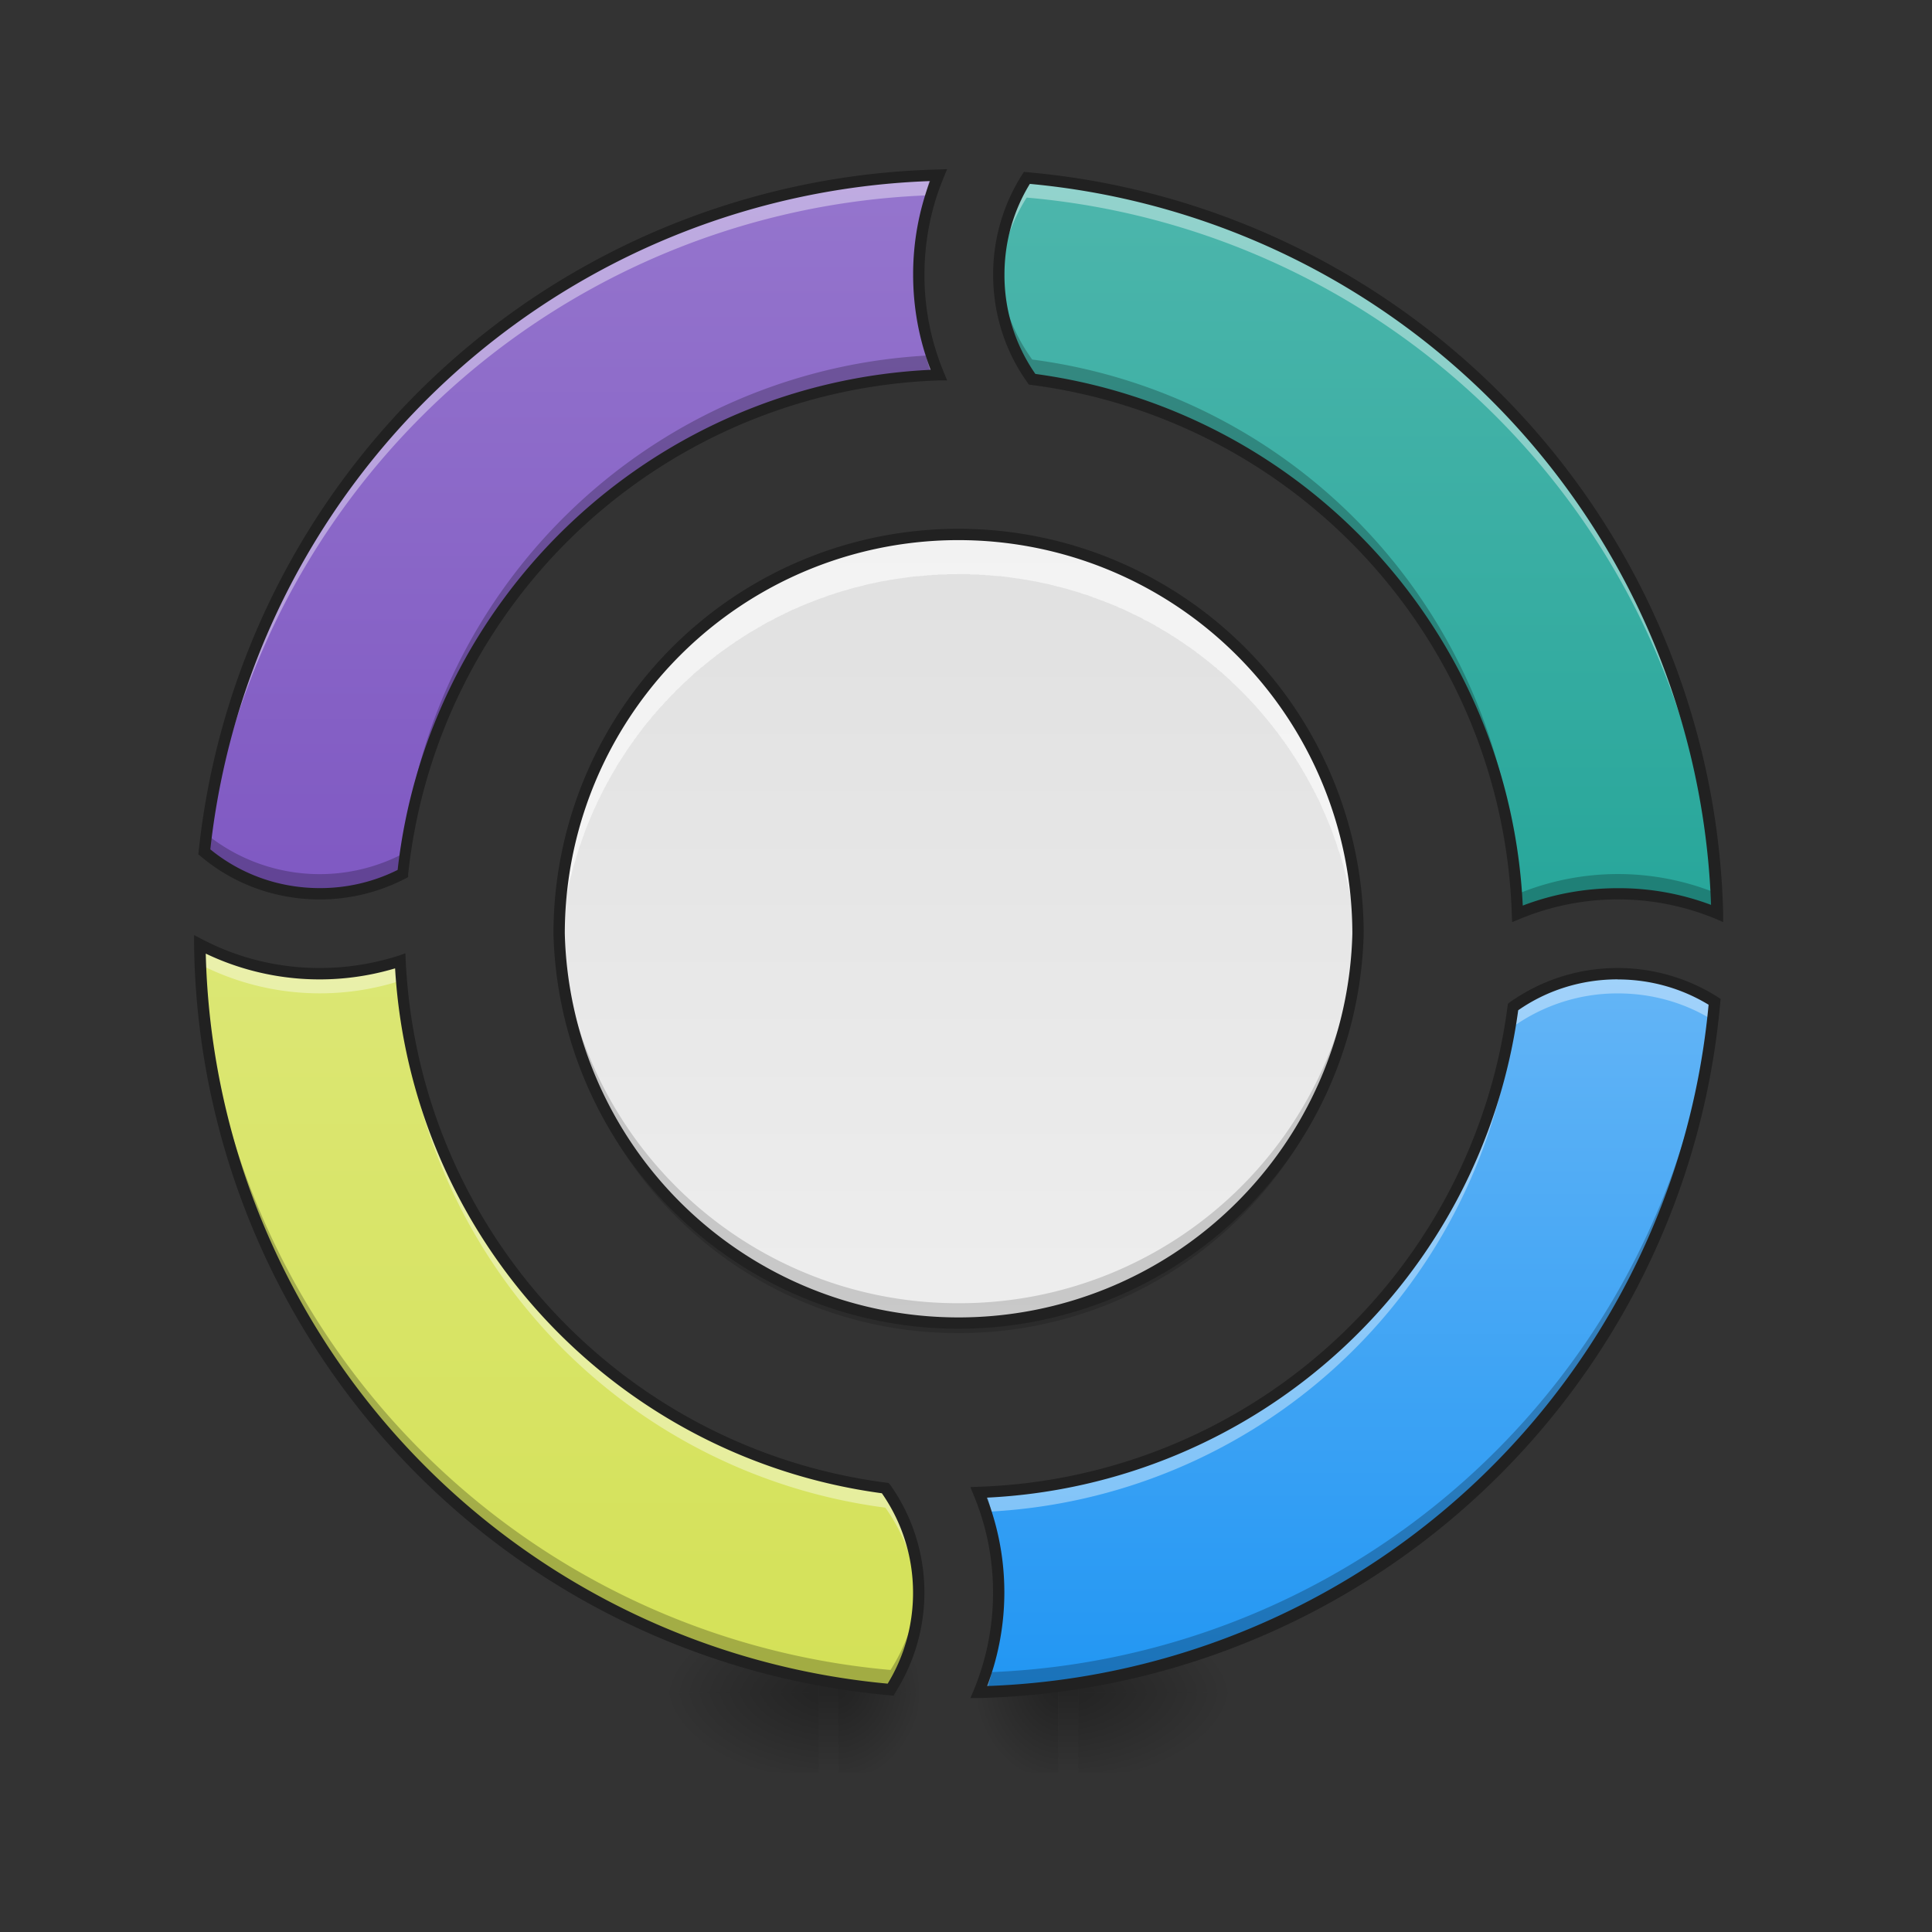 <svg xmlns="http://www.w3.org/2000/svg" width="22pt" height="22pt" viewBox="0 0 22 22"><rect x="0" y="0" width="22" height="22" fill="#333333" stroke="none"/><defs><radialGradient id="a" gradientUnits="userSpaceOnUse" cx="450.909" cy="189.579" fx="450.909" fy="189.579" r="21.167" gradientTransform="matrix(0 -.054 -.048 0 18.602 43.722)"><stop offset="0" stop-opacity=".314"/><stop offset=".222" stop-opacity=".275"/><stop offset="1" stop-opacity="0"/></radialGradient><radialGradient id="b" gradientUnits="userSpaceOnUse" cx="450.909" cy="189.579" fx="450.909" fy="189.579" r="21.167" gradientTransform="matrix(0 .054 .097 0 -8.78 -5.175)"><stop offset="0" stop-opacity=".314"/><stop offset=".222" stop-opacity=".275"/><stop offset="1" stop-opacity="0"/></radialGradient><radialGradient id="c" gradientUnits="userSpaceOnUse" cx="450.909" cy="189.579" fx="450.909" fy="189.579" r="21.167" gradientTransform="matrix(0 -.054 .097 0 -8.78 43.722)"><stop offset="0" stop-opacity=".314"/><stop offset=".222" stop-opacity=".275"/><stop offset="1" stop-opacity="0"/></radialGradient><radialGradient id="d" gradientUnits="userSpaceOnUse" cx="450.909" cy="189.579" fx="450.909" fy="189.579" r="21.167" gradientTransform="matrix(0 .054 -.048 0 18.602 -5.175)"><stop offset="0" stop-opacity=".314"/><stop offset=".222" stop-opacity=".275"/><stop offset="1" stop-opacity="0"/></radialGradient><linearGradient id="e" gradientUnits="userSpaceOnUse" x1="255.323" y1="233.5" x2="255.323" y2="254.667" gradientTransform="matrix(.001 0 0 .043 9.27 9.24)"><stop offset="0" stop-opacity=".275"/><stop offset="1" stop-opacity="0"/></linearGradient><linearGradient id="f" gradientUnits="userSpaceOnUse" x1="328.132" y1="22.363" x2="328.132" y2="-168.667" gradientTransform="matrix(-.043 0 0 .045 21.832 9.62)"><stop offset="0" stop-color="#7e57c2"/><stop offset="1" stop-color="#9575cd"/></linearGradient><linearGradient id="g" gradientUnits="userSpaceOnUse" x1="328.083" y1="32.417" x2="328.083" y2="-168.667" gradientTransform="matrix(.043 0 0 .043 0 9.24)"><stop offset="0" stop-color="#26a69a"/><stop offset="1" stop-color="#4db6ac"/></linearGradient><linearGradient id="h" gradientUnits="userSpaceOnUse" x1="137.583" y1="233.5" x2="137.583" y2="32.417" gradientTransform="matrix(.043 0 0 .043 0 9.24)"><stop offset="0" stop-color="#d4e157"/><stop offset="1" stop-color="#dce775"/></linearGradient><radialGradient id="i" gradientUnits="userSpaceOnUse" cx="450.909" cy="189.579" fx="450.909" fy="189.579" r="21.167" gradientTransform="matrix(0 -.054 .048 0 3 43.722)"><stop offset="0" stop-opacity=".314"/><stop offset=".222" stop-opacity=".275"/><stop offset="1" stop-opacity="0"/></radialGradient><radialGradient id="j" gradientUnits="userSpaceOnUse" cx="450.909" cy="189.579" fx="450.909" fy="189.579" r="21.167" gradientTransform="matrix(0 .054 -.097 0 30.382 -5.175)"><stop offset="0" stop-opacity=".314"/><stop offset=".222" stop-opacity=".275"/><stop offset="1" stop-opacity="0"/></radialGradient><radialGradient id="k" gradientUnits="userSpaceOnUse" cx="450.909" cy="189.579" fx="450.909" fy="189.579" r="21.167" gradientTransform="matrix(0 -.054 -.097 0 30.382 43.722)"><stop offset="0" stop-opacity=".314"/><stop offset=".222" stop-opacity=".275"/><stop offset="1" stop-opacity="0"/></radialGradient><radialGradient id="l" gradientUnits="userSpaceOnUse" cx="450.909" cy="189.579" fx="450.909" fy="189.579" r="21.167" gradientTransform="matrix(0 .054 .048 0 3 -5.175)"><stop offset="0" stop-opacity=".314"/><stop offset=".222" stop-opacity=".275"/><stop offset="1" stop-opacity="0"/></radialGradient><linearGradient id="m" gradientUnits="userSpaceOnUse" x1="255.323" y1="233.5" x2="255.323" y2="254.667" gradientTransform="matrix(-.001 0 0 .043 12.333 9.24)"><stop offset="0" stop-opacity=".275"/><stop offset="1" stop-opacity="0"/></linearGradient><linearGradient id="n" gradientUnits="userSpaceOnUse" x1="370.417" y1="233.5" x2="370.417" y2="43" gradientTransform="matrix(.043 0 0 .043 0 9.24)"><stop offset="0" stop-color="#2196f3"/><stop offset="1" stop-color="#64b5f6"/></linearGradient><linearGradient id="o" gradientUnits="userSpaceOnUse" x1="254" y1="-73.417" x2="254" y2="138.25" gradientTransform="matrix(.043 0 0 .043 0 9.24)"><stop offset="0" stop-color="#e0e0e0"/><stop offset="1" stop-color="#eee"/></linearGradient></defs><path d="M9.55 19.273h.91v-.91h-.91zm0 0" fill="url(#a)"/><path d="M9.324 19.273h-1.82v.91h1.82zm0 0" fill="url(#b)"/><path d="M9.324 19.273h-1.82v-.91h1.82zm0 0" fill="url(#c)"/><path d="M9.55 19.273h.91v.91h-.91zm0 0" fill="url(#d)"/><path d="M9.324 19.047h.227v1.137h-.227zm0 0" fill="url(#e)"/><path d="M10.688 1.996c-.145.348-.227.73-.227 1.133a3 3 0 0 0 .226 1.14 6.35 6.35 0 0 0-6.101 5.68 2.07 2.07 0 0 1-.945.227c-.5 0-.961-.176-1.317-.473a8.62 8.62 0 0 1 8.364-7.707zm0 0" fill="url(#f)"/><path d="M11.691 2.023a8.619 8.619 0 0 1 7.864 8.38 2.946 2.946 0 0 0-1.133-.227c-.406 0-.79.082-1.14.226a6.35 6.35 0 0 0-5.528-6.082 2.057 2.057 0 0 1-.063-2.297zm0 0" fill="url(#g)"/><path d="M2.277 10.758c.407.21.871.328 1.364.328.32 0 .629-.05.918-.145a6.352 6.352 0 0 0 5.523 6.004c.238.336.379.746.379 1.192 0 .406-.117.785-.32 1.101a8.619 8.619 0 0 1-7.864-8.48zm0 0" fill="url(#h)"/><path d="M12.05 19.273h-.91v-.91h.91zm0 0" fill="url(#i)"/><path d="M12.281 19.273h1.817v.91H12.28zm0 0" fill="url(#j)"/><path d="M12.281 19.273h1.817v-.91H12.28zm0 0" fill="url(#k)"/><path d="M12.05 19.273h-.91v.91h.91zm0 0" fill="url(#l)"/><path d="M12.281 19.047h-.23v1.137h.23zm0 0" fill="url(#m)"/><path d="M18.422 11.086c.406 0 .785.117 1.101.32a8.618 8.618 0 0 1-8.375 7.864c.145-.348.223-.73.223-1.133 0-.407-.078-.79-.226-1.14a6.353 6.353 0 0 0 6.085-5.528 2.026 2.026 0 0 1 1.192-.383zm0 0" fill="url(#n)"/><path d="M10.688 1.996a8.62 8.62 0 0 0-8.364 7.707.104.104 0 0 1 .024.02 8.619 8.619 0 0 1 8.254-7.5c.027-.078.054-.157.085-.227zm1.003.027c-.203.32-.32.7-.32 1.106 0 .035.004.074.004.11.02-.364.133-.7.316-.989a8.615 8.615 0 0 1 7.856 8.148c.004 0 .004 0 .008.004a8.619 8.619 0 0 0-7.864-8.379zm-1.226 1.22c0 .034-.004.073-.004.109 0 .324.05.632.148.921.028-.003.051-.003.079-.003a3.002 3.002 0 0 1-.223-1.028zm-8.188 7.515c0 .074.004.152.004.226a2.997 2.997 0 0 0 2.278.184 6.348 6.348 0 0 0 5.523 6c.219.309.355.68.379 1.082v-.113c0-.446-.14-.856-.379-1.192a6.352 6.352 0 0 1-5.523-6.004c-.29.094-.598.145-.918.145-.493 0-.957-.117-1.364-.328zm16.145.328c-.445 0-.856.14-1.192.383a6.353 6.353 0 0 1-6.085 5.527c.03.07.058.145.082.219a6.348 6.348 0 0 0 6.003-5.524 2.05 2.05 0 0 1 1.192-.379c.398 0 .77.11 1.082.305.008-.07.016-.14.02-.21a2.033 2.033 0 0 0-1.102-.321zm-7.05 7.164c-.017.36-.095.703-.224 1.02h.082c.094-.29.141-.594.141-.91v-.11zm0 0" fill="#fff" fill-opacity=".392"/><path d="M10.688 1.996h-.086c-.09.285-.141.59-.141.906 0 .04.004.078.004.114.012-.36.09-.707.223-1.02zm.687 1.02c-.004.035-.004.074-.004.113 0 .445.14.855.383 1.191a6.35 6.35 0 0 1 5.527 6.082 2.985 2.985 0 0 1 1.14-.226c.403 0 .786.082 1.134.226 0-.078-.004-.152-.008-.23a2.99 2.99 0 0 0-2.266.008 6.353 6.353 0 0 0-5.527-6.086 1.985 1.985 0 0 1-.379-1.078zm-.766 1.03a6.354 6.354 0 0 0-6.023 5.677 2.052 2.052 0 0 1-2.238-.227l-.024.207c.356.297.817.473 1.317.473.34 0 .664-.082.945-.227a6.35 6.35 0 0 1 6.101-5.68c-.027-.074-.054-.144-.078-.222zm-8.332 6.712a8.619 8.619 0 0 0 7.864 8.48c.203-.316.32-.695.32-1.101v-.114c-.02.368-.137.704-.32.993a8.623 8.623 0 0 1-7.86-8.258h-.004zm17.227.637a8.621 8.621 0 0 1-8.274 7.648c-.023.078-.05.152-.082.227a8.618 8.618 0 0 0 8.375-7.864c-.007-.004-.011-.008-.02-.011zm-8.277 5.597c-.028 0-.055.004-.082.004.132.317.21.664.226 1.027v-.113c0-.32-.05-.629-.144-.918zm0 0" fill-opacity=".235"/><path d="M10.785 1.926l-.101.004a8.682 8.682 0 0 0-8.422 7.765l-.004.035.027.02c.363.309.84.492 1.356.492.351 0 .683-.086.976-.238l.031-.016v-.035a6.293 6.293 0 0 1 6.043-5.621h.094l-.035-.086a2.88 2.88 0 0 1-.223-1.117c0-.395.078-.77.22-1.11zm.875.031l-.023.035a2.116 2.116 0 0 0-.328 1.137c0 .457.144.883.39 1.226l.016.024.027.004a6.283 6.283 0 0 1 5.473 6.023l.004.094.086-.035a2.91 2.91 0 0 1 2.227-.004l.09.039v-.102a8.69 8.69 0 0 0-7.923-8.437zm-1.07.105a3.02 3.02 0 0 0-.192 1.067c0 .379.07.746.2 1.082a6.415 6.415 0 0 0-6.07 5.695 1.975 1.975 0 0 1-.887.207c-.473 0-.907-.164-1.246-.441a8.55 8.55 0 0 1 8.195-7.61zm1.137.032a8.55 8.55 0 0 1 7.757 8.21 2.982 2.982 0 0 0-1.062-.19c-.383 0-.746.07-1.082.198a6.418 6.418 0 0 0-5.55-6.054 1.964 1.964 0 0 1-.352-1.13c0-.382.105-.733.289-1.034zM2.21 10.648v.11a8.692 8.692 0 0 0 7.926 8.547l.039.004.02-.036a2.125 2.125 0 0 0-.059-2.367l-.02-.02-.027-.003c-3-.39-5.32-2.871-5.469-5.942l-.004-.086-.078.028c-.285.09-.586.14-.898.14-.48 0-.934-.117-1.332-.324zm.133.211a3.007 3.007 0 0 0 2.156.168 6.408 6.408 0 0 0 5.543 5.977c.223.32.355.71.355 1.133 0 .379-.105.734-.289 1.035a8.559 8.559 0 0 1-7.765-8.313zm16.078.164c-.461 0-.883.145-1.23.391l-.02.016-.004.027a6.283 6.283 0 0 1-6.023 5.473l-.094.004.035.086c.144.343.223.718.223 1.117 0 .394-.079.77-.22 1.11l-.038.089h.097a8.688 8.688 0 0 0 8.442-7.922l.004-.039-.035-.023a2.126 2.126 0 0 0-1.137-.329zm0 .13c.379 0 .734.105 1.035.288a8.554 8.554 0 0 1-8.215 7.758 3.008 3.008 0 0 0-.004-2.145 6.418 6.418 0 0 0 6.051-5.55c.32-.223.711-.352 1.133-.352zm0 0" fill="#212121"/><path d="M10.914 6.086a4.55 4.55 0 0 1 4.55 4.547 4.55 4.55 0 0 1-9.097 0 4.546 4.546 0 0 1 4.547-4.547zm0 0" fill="url(#o)"/><path d="M10.914 6.086a4.536 4.536 0 0 0-4.543 4.773c.004-.02.004-.039.004-.054 0-.02.004-.035.004-.055v-.004c0-.016.004-.031.004-.047v-.011c.004-.016.004-.032.004-.047.004-.004.004-.004.004-.008 0-.016 0-.031.004-.047v-.008c.003-.015.003-.031.003-.047.004-.004.004-.008.004-.011 0-.012.004-.028.004-.04 0-.007.004-.011.004-.02 0-.01.004-.023.004-.038 0-.004.004-.008.004-.012 0-.015.004-.031.004-.043.004-.004.004-.008.004-.015.004-.012.004-.024.008-.04v-.015c.003-.012.003-.024.007-.04 0-.003.004-.01.004-.015.004-.015.004-.027.008-.039 0-.004 0-.008.004-.015 0-.012.004-.028.008-.04v-.011l.012-.043v-.012c.003-.016.007-.027.011-.043v-.012a.64.64 0 0 0 .012-.043c0-.004.004-.007.004-.011a.139.139 0 0 0 .008-.04c.004-.003.004-.011.004-.015l.011-.04a802.151 802.151 0 0 1 .016-.055c0 .001 0-.003.004-.007a.64.64 0 0 0 .012-.043c0-.003 0-.007.003-.011l.012-.04c0-.003.004-.007.004-.011a.641.641 0 0 0 .012-.043c.004-.004.004-.004.004-.008a.19.19 0 0 1 .015-.043c0-.004 0-.008.004-.008l.012-.043c0-.004.004-.004.004-.004a.22.22 0 0 1 .016-.046c0-.004 0-.004.003-.008.004-.016.008-.031.016-.043V9.46c.031-.082.066-.164.102-.246l.023-.047a.636.636 0 0 1 .043-.09c0-.004.004-.008.004-.008a.122.122 0 0 1 .02-.039c0-.004.003-.008.003-.011.008-.012.012-.024.02-.036 0-.004.004-.007.004-.011a.158.158 0 0 0 .02-.036c.003-.003.003-.007.007-.011.004-.012.012-.024.02-.035 0-.004.004-.008.004-.012.007-.012.015-.024.023-.04 0 0 .004-.003.004-.007l.02-.035c.003-.004.007-.008.007-.012.008-.012.012-.023.02-.031.004-.008.004-.012.008-.016.007-.011.011-.023.02-.031.003-.008.007-.012.007-.016.008-.011.016-.02.02-.03l.011-.016.02-.032c.004-.004.004-.008.008-.011.007-.012.015-.02.02-.032a.054.054 0 0 0 .01-.015.119.119 0 0 1 .02-.028c.004-.007.008-.011.008-.015l.024-.032c.003-.003.003-.007.007-.011.008-.012.016-.02.024-.031 0-.004.004-.008.008-.016.007-.008.015-.016.023-.027 0-.004.004-.008.008-.016l.023-.027c.004-.004.004-.008.008-.012.008-.012.016-.02.024-.031.003-.004.007-.008.007-.012.008-.008.016-.02.024-.031l.012-.012c.007-.012.015-.02.023-.031a.008.008 0 0 0 .008-.008c.008-.012.02-.02.027-.031.004-.004.008-.008.008-.012.008-.012.016-.02.023-.027.004-.008.012-.012.016-.016.008-.008.012-.02.02-.027.003-.004.011-.008.015-.016.008-.008.012-.016.02-.024l.015-.015.024-.024c0-.003.004-.007.008-.011.007-.008.015-.02.027-.028l.012-.011a.17.17 0 0 1 .023-.028l.012-.011c.008-.012.02-.02.027-.028l.012-.011a.17.17 0 0 0 .023-.028c.028-.023.051-.047.075-.07l.003-.004.032-.031c.004 0 .004-.004.008-.004l.023-.024c.004-.004.012-.007.016-.015.007-.004.015-.012.023-.02.004-.004.012-.008.016-.015a.17.17 0 0 1 .027-.024l.012-.012c.008-.007.02-.011.027-.02l.016-.015c.007-.008.015-.015.027-.02l.012-.011.027-.023.016-.012.023-.02c.008-.004.012-.011.02-.015.007-.004.015-.012.023-.016.004-.008.012-.012.02-.016l.02-.02c.007-.003.015-.007.023-.015l.02-.015c.007-.004.015-.012.023-.016.007-.004.015-.012.023-.016a.085.085 0 0 1 .02-.015c.007-.004.015-.012.023-.016s.012-.012.02-.015c.007-.004.015-.008.023-.016.008-.004.016-.008.023-.016.008-.004.012-.008.02-.015l.023-.012c.008-.008.016-.012.024-.016s.015-.011.02-.015l.027-.016a.085.085 0 0 1 .02-.012.082.082 0 0 1 .023-.015c.007-.004.015-.012.023-.016l.024-.012c.007-.003.015-.011.023-.015l.023-.012c.008-.004.016-.012.024-.016l.023-.011c.008-.004.016-.012.024-.016l.023-.012c.008-.004.016-.011.027-.015.004-.004.012-.008.02-.012a.19.19 0 0 1 .027-.012c.008-.004.012-.008.02-.011.008-.004.02-.008.027-.016l.024-.012.023-.011.024-.012.027-.012a.085.085 0 0 0 .02-.012c.007-.004.019-.007.027-.011l.023-.012.024-.012c.007-.004.02-.008.027-.011.016-.008.031-.012.047-.02a.239.239 0 0 1 .047-.02l.004-.003c.004 0 .007 0 .007-.004.016-.004.032-.012.043-.016.004 0 .004-.004.008-.004.016-.004.028-.012.043-.016.004-.003.012-.003.016-.007a325977616691.535 325977616691.535 0 0 0 .086-.032.056.056 0 0 1 .023-.007l.031-.012c.004-.004.012-.004.02-.008l.031-.012a.056.056 0 0 0 .024-.007c.007 0 .02-.004.027-.008.008-.004.016-.004.023-.008.012-.004.02-.008.032-.008.008-.004.015-.008.023-.008a.072.072 0 0 1 .027-.008.056.056 0 0 1 .028-.007c.008-.004.015-.008.027-.008.008-.004.016-.008.024-.008.011-.004.02-.008.03-.008.009-.004.013-.004.02-.008a.074.074 0 0 0 .032-.007c.007 0 .015-.004.023-.004a.114.114 0 0 1 .035-.008c.004-.004.012-.004.016-.008.012 0 .023-.004.035-.008.008 0 .016-.004.023-.004.012-.004.02-.004.032-.007.008 0 .015-.004.023-.004.012-.004.02-.004.031-.008.008 0 .016-.004.024-.004.012-.004.02-.004.031-.008.008 0 .016 0 .024-.004.011 0 .023-.004.035-.004.004-.004.011-.004.02-.004.01-.004.019-.004.03-.007.008 0 .02 0 .028-.004.008 0 .02-.004.031-.004.008 0 .016-.004.023-.004.008 0 .02-.004.032-.004.008 0 .015-.004.023-.004.012 0 .024-.004.031-.004.008 0 .02-.004.028-.004s.02-.004.031-.004c.008 0 .016 0 .023-.004.012 0 .024 0 .036-.003h.02c.015 0 .026-.004.038-.004h.02c.011-.004.023-.004.035-.004.008 0 .015-.004.023-.004h.032c.007 0 .015-.004.023-.004h.04c.007 0 .01 0 .019-.004h.093c.008-.004.016-.004.024-.004H11.03c.008 0 .016 0 .02.004h.097c.004.004.012.004.02.004h.035c.008 0 .02.004.027.004h.032c.008 0 .015.004.023.004.012 0 .024 0 .035.004h.016c.016 0 .027.003.039.003h.023c.012.004.024.004.036.004a.05.05 0 0 0 .023.004c.012 0 .02.004.031.004.008 0 .016.004.024.004.011 0 .023.004.031.004s.02.004.027.004c.008 0 .02.004.032.004.007 0 .015.004.023.004.012 0 .02.004.031.004a.05.05 0 0 0 .024.004c.011.003.023.003.03.007a.05.05 0 0 1 .024.004c.012 0 .024.004.032.004a.05.05 0 0 0 .023.004c.012.004.024.004.035.008.008 0 .012.004.02.004.011.004.023.004.035.008.008 0 .012.004.02.004.011.003.023.003.035.007.007 0 .011.004.02.004.01.004.023.008.034.008l.02.008c.012 0 .023.004.031.008.008 0 .016.004.024.004a.12.12 0 0 0 .03.007c.009.004.016.004.024.008.008 0 .02.004.031.008.008 0 .016.004.024.008.008 0 .02.004.027.008.008 0 .016.004.024.007.011 0 .02.004.03.008.009 0 .017.004.024.008.008 0 .02.004.028.008s.015.004.023.008c.012.004.02.008.031.008a.056.056 0 0 0 .024.007l.027.012c.008.004.016.004.024.008l.027.012c.008 0 .016.003.023.007l.032.012a.492.492 0 0 0 .059.02c.003.004.007.004.01.007.017.004.032.012.048.016l.004.004c.015.004.027.012.043.016.004.004.008.004.015.007.016.004.028.012.043.02.016.008.035.012.051.02l.024.011.023.012a.19.19 0 0 1 .027.012l.024.011c.008.004.011.008.02.012l.03.012.02.012c.008.003.02.007.027.011l.024.012a.082.082 0 0 0 .023.016l.024.011.027.012.02.012.027.015.023.012c.008.004.016.012.024.016l.023.011c.008.004.016.012.024.016l.02.012.027.015c.007.004.011.008.02.012l.026.016c.008.004.012.008.02.015l.023.012c.008.004.016.012.024.016s.015.011.023.015.016.008.024.016c.004.004.011.008.02.012.007.008.015.011.023.015.007.008.015.012.023.016.008.008.012.012.02.016.007.003.015.011.023.015s.016.012.024.016c.007.004.011.012.019.015.008.004.016.012.023.016a.085.085 0 0 1 .02.016c.008.008.016.011.023.015a.069.069 0 0 0 .02.016c.008.008.016.012.023.02a.069.069 0 0 1 .02.015c.008.004.016.012.023.016l.016.015c.012.008.02.012.027.02.004.004.008.008.016.012.008.007.016.015.027.023l.012.012c.008.004.02.011.027.02a.03.03 0 0 0 .016.015c.008.008.016.012.023.02.004.003.012.007.016.011a.17.17 0 0 0 .027.024.03.03 0 0 0 .016.015c.008.008.016.016.023.02a.03.03 0 0 0 .016.015l.024.024c.003 0 .003.004.003.004a.253.253 0 0 0 .036.031v.004c.027.023.05.047.074.07l.039.04a.352.352 0 0 1 .035.038c.012.008.02.016.027.028l.008.007.004.004c.008.008.016.02.027.028 0 .004.004.008.008.008v.003l.024.024c.004.008.008.012.011.015l.024.024a.054.054 0 0 0 .012.016c.007.007.015.02.023.027a.054.054 0 0 1 .012.016c.008.007.015.015.023.027l.012.012.023.03.008.009.024.03.011.013c.008.011.016.023.024.03.004.005.004.009.008.013.007.011.015.02.027.03 0 .005.004.009.008.013.004.007.011.02.02.027a.054.054 0 0 0 .01.016c.009.011.013.02.02.027a.054.054 0 0 0 .012.015c.008.012.016.02.02.032l.011.011.02.032a.054.054 0 0 1 .012.015c.004.008.011.02.02.028.003.008.003.011.007.015.008.012.016.02.02.032l.011.011a.085.085 0 0 0 .02.032c.004.007.004.011.008.015.007.012.011.02.02.031.003.004.007.008.007.016.008.008.016.02.02.031.003.004.007.008.011.016.004.008.012.02.016.031.004.004.008.008.008.012a.158.158 0 0 1 .02.035c.003.004.003.008.007.008.008.015.012.027.02.039.003.004.003.008.007.012.008.011.012.023.016.03.004.009.008.013.012.02.004.008.011.02.015.032l.008.011c.004.012.012.024.016.036.004.003.004.007.008.011l.02.04s0 .003.003.007a.636.636 0 0 1 .043.09c.008.016.012.031.02.047.039.082.07.164.105.246v.004c.004.012.012.027.016.043 0 .004 0 .004.004.008.003.015.007.03.015.046v.004c.008.012.012.028.016.043 0 0 .004.004.004.008l.011.043c.004.004.004.004.004.008.004.016.012.031.016.043 0 .004 0 .008.004.012l.012.039c0 .004 0 .008.003.011l.012.043v.008a.22.22 0 0 1 .016.047v.008l.011.039.004.016.012.039v.011a.641.641 0 0 0 .016.055c.004.016.004.027.008.043l.003.012c.004.011.004.027.008.043 0 .004.004.008.004.011.004.012.004.028.008.04 0 .007 0 .011.004.015 0 .012.004.024.008.04v.015c.004.015.008.027.008.039l.003.015c0 .016.004.028.008.04v.015c.004.012.004.028.008.043v.012c.004.015.004.027.008.039v.02c.004.011.004.027.008.039v.011c0 .016.004.031.004.043 0 .008.004.012.004.016 0 .012 0 .027.003.043v.012c.004.015.004.03.004.043v.011a.19.19 0 0 1 .004.047v.004c.004.02.004.035.004.055a.24.24 0 0 1 .004.054 4.54 4.54 0 0 0-4.543-4.773zm0 0" fill="#fff" fill-opacity=".588"/><path d="M6.371 10.46c-.004.06-.004.114-.004.173a4.536 4.536 0 0 0 4.547 4.547 4.54 4.54 0 0 0 4.55-4.547c0-.059-.003-.113-.003-.172a4.538 4.538 0 0 1-4.547 4.379 4.538 4.538 0 0 1-4.543-4.38zm0 0" fill-opacity=".157"/><path d="M10.914 6.086a4.55 4.55 0 0 1 4.55 4.547 4.55 4.55 0 0 1-9.097 0 4.546 4.546 0 0 1 4.547-4.547zm0 0" fill="none" stroke-width=".129" stroke-linecap="round" stroke-linejoin="round" stroke="#212121"/></svg>